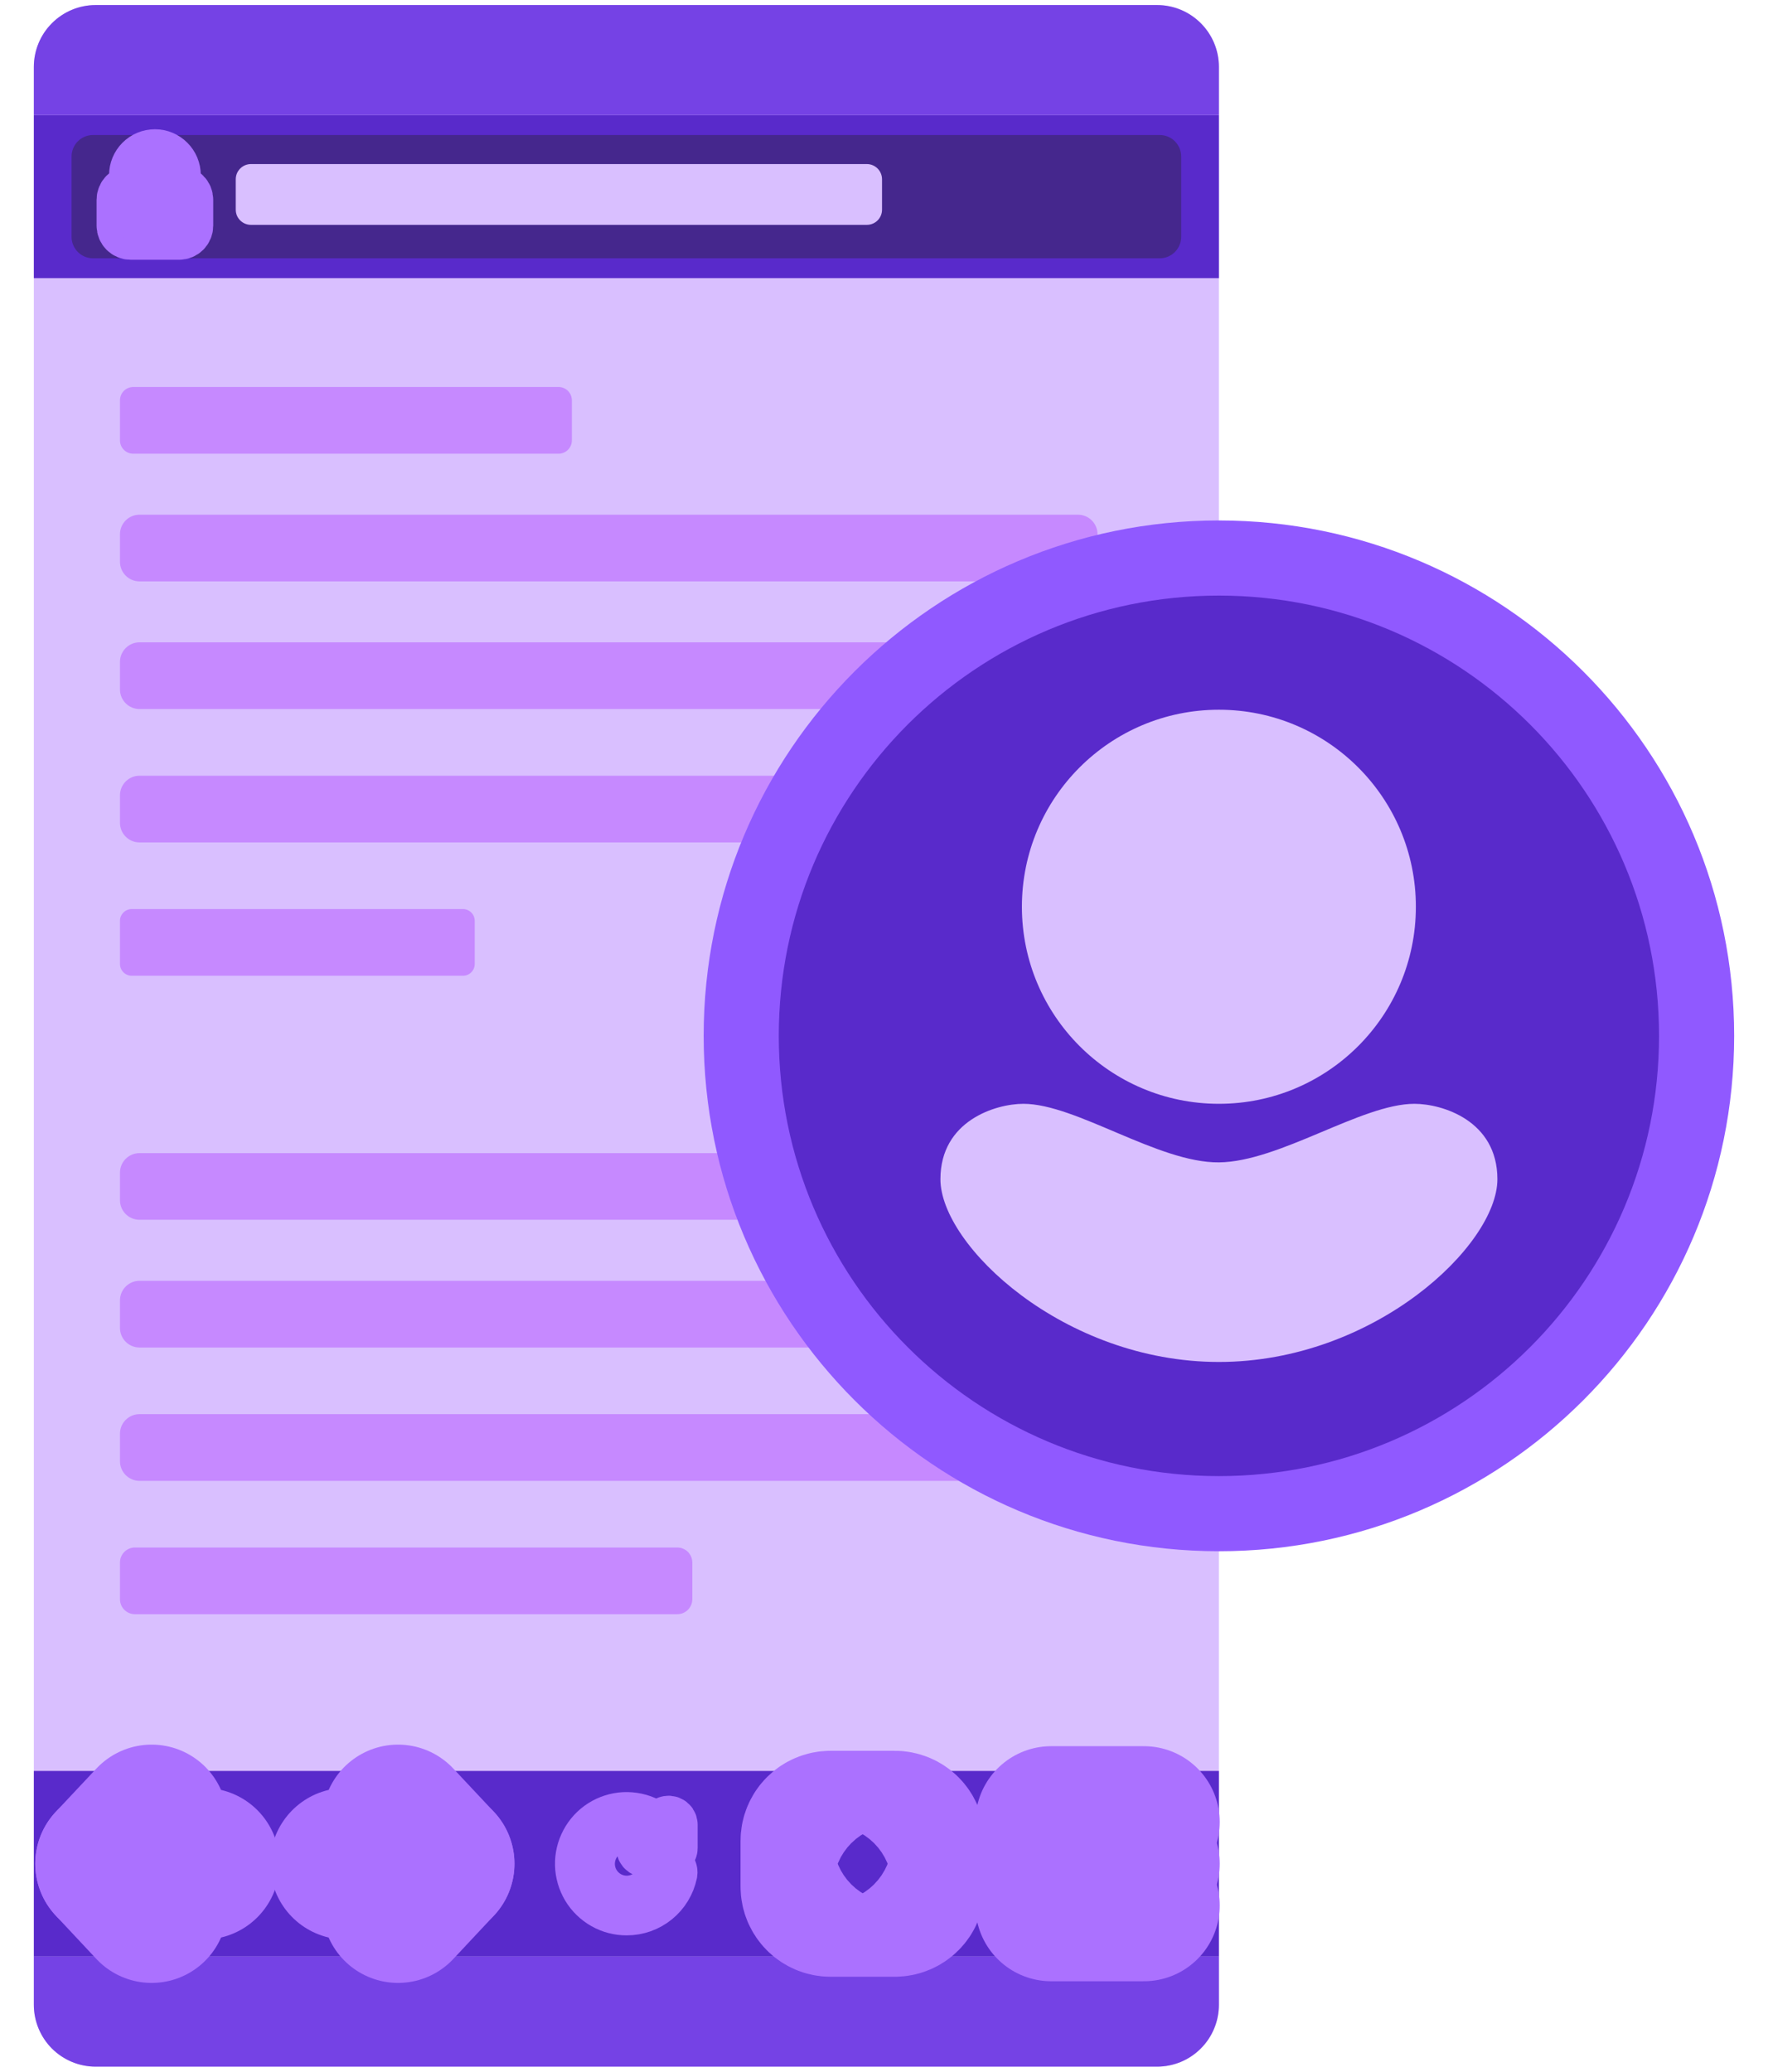 <svg width="35" height="41" viewBox="0 0 35 41" fill="none" xmlns="http://www.w3.org/2000/svg">
<path d="M24.13 39.675L24.13 1.325C24.13 0.649 23.581 0.1 22.905 0.1L1.895 0.1C1.218 0.1 0.67 0.649 0.67 1.325L0.67 39.675C0.67 40.352 1.218 40.9 1.895 40.9H22.905C23.581 40.9 24.13 40.352 24.13 39.675Z" fill="#D9BFFF"/>
<path d="M1.894 0.1H22.906C23.23 0.1 23.542 0.229 23.771 0.459C24.001 0.688 24.13 0.999 24.13 1.324V2.278H0.67V1.324C0.67 0.999 0.799 0.688 1.028 0.459C1.258 0.229 1.569 0.1 1.894 0.1Z" fill="#7542E5"/>
<path d="M24.13 2.28H0.67V5.505H24.13V2.28Z" fill="#592ACB"/>
<path d="M22.958 2.672H1.842C1.607 2.672 1.417 2.862 1.417 3.097V4.687C1.417 4.922 1.607 5.112 1.842 5.112H22.958C23.193 5.112 23.383 4.922 23.383 4.687V3.097C23.383 2.862 23.193 2.672 22.958 2.672Z" fill="#45278D"/>
<path d="M3.546 3.779H2.587C2.49 3.779 2.412 3.857 2.412 3.954V4.467C2.412 4.563 2.49 4.641 2.587 4.641H3.546C3.643 4.641 3.721 4.563 3.721 4.467V3.954C3.721 3.857 3.643 3.779 3.546 3.779Z" fill="#AB71FF" stroke="#AB71FF" stroke-linecap="round" stroke-linejoin="round"/>
<path d="M3.067 3.058C2.958 3.058 2.855 3.101 2.778 3.178C2.702 3.254 2.659 3.358 2.659 3.466V4.045C2.659 4.154 2.702 4.257 2.778 4.334C2.855 4.41 2.958 4.453 3.067 4.453C3.175 4.453 3.279 4.41 3.355 4.334C3.432 4.257 3.475 4.154 3.475 4.045V3.466C3.475 3.358 3.432 3.254 3.355 3.178C3.279 3.101 3.175 3.058 3.067 3.058ZM3.327 4.043C3.329 4.079 3.324 4.115 3.312 4.148C3.3 4.182 3.281 4.213 3.256 4.239C3.232 4.265 3.203 4.285 3.17 4.299C3.137 4.314 3.102 4.321 3.066 4.321C3.031 4.321 2.995 4.314 2.962 4.299C2.93 4.285 2.9 4.265 2.876 4.239C2.851 4.213 2.833 4.182 2.821 4.148C2.808 4.115 2.803 4.079 2.806 4.043V3.466C2.803 3.431 2.808 3.395 2.821 3.361C2.833 3.328 2.851 3.297 2.876 3.271C2.9 3.245 2.93 3.224 2.962 3.21C2.995 3.196 3.031 3.189 3.066 3.189C3.102 3.189 3.137 3.196 3.17 3.21C3.203 3.224 3.232 3.245 3.256 3.271C3.281 3.297 3.3 3.328 3.312 3.361C3.324 3.395 3.329 3.431 3.327 3.466V4.043Z" fill="#AB71FF" stroke="#AB71FF" stroke-linecap="round" stroke-linejoin="round"/>
<path d="M17.16 3.247H4.968C4.802 3.247 4.667 3.382 4.667 3.548V4.15C4.667 4.316 4.802 4.45 4.968 4.45H17.16C17.327 4.45 17.461 4.316 17.461 4.15V3.548C17.461 3.382 17.327 3.247 17.16 3.247Z" fill="#D9BFFF"/>
<path d="M22.906 40.9H1.894C1.569 40.9 1.258 40.771 1.028 40.542C0.799 40.312 0.67 40.001 0.67 39.676V38.72H24.13V39.674C24.13 39.835 24.099 39.994 24.037 40.143C23.976 40.292 23.886 40.427 23.772 40.541C23.658 40.655 23.523 40.745 23.375 40.807C23.226 40.868 23.067 40.9 22.906 40.9Z" fill="#7542E5"/>
<path d="M24.13 35.048H0.67V38.72H24.13V35.048Z" fill="#592ACB"/>
<path d="M3.002 36.027L2.198 36.884H4.034" stroke="#AB71FF" stroke-width="3" stroke-linecap="round" stroke-linejoin="round"/>
<path d="M2.198 36.884L3.002 37.743" stroke="#AB71FF" stroke-width="3" stroke-linecap="round" stroke-linejoin="round"/>
<path d="M7.88 36.027L8.684 36.884H6.848" stroke="#AB71FF" stroke-width="3" stroke-linecap="round" stroke-linejoin="round"/>
<path d="M8.684 36.884L7.88 37.743" stroke="#AB71FF" stroke-width="3" stroke-linecap="round" stroke-linejoin="round"/>
<path d="M17.712 36.149H16.443C16.287 36.149 16.16 36.276 16.16 36.432V37.337C16.16 37.494 16.287 37.621 16.443 37.621H17.712C17.869 37.621 17.996 37.494 17.996 37.337V36.432C17.996 36.276 17.869 36.149 17.712 36.149Z" stroke="#AB71FF" stroke-width="3" stroke-linecap="round" stroke-linejoin="round"/>
<path d="M22.646 36.058H20.81" stroke="#AB71FF" stroke-width="3" stroke-linecap="round" stroke-linejoin="round"/>
<path d="M22.646 37.71H20.81" stroke="#AB71FF" stroke-width="3" stroke-linecap="round" stroke-linejoin="round"/>
<path d="M22.646 36.884H20.81" stroke="#AB71FF" stroke-width="3" stroke-linecap="round" stroke-linejoin="round"/>
<path d="M12.407 37.802C12.248 37.803 12.092 37.762 11.954 37.684C11.816 37.606 11.7 37.494 11.618 37.358C11.537 37.222 11.491 37.067 11.487 36.908C11.483 36.75 11.52 36.593 11.595 36.453C11.669 36.313 11.779 36.194 11.913 36.109C12.047 36.024 12.201 35.975 12.359 35.967C12.518 35.96 12.675 35.993 12.817 36.064C12.959 36.136 13.08 36.242 13.168 36.374C13.176 36.384 13.182 36.396 13.185 36.408C13.188 36.42 13.189 36.433 13.187 36.446C13.185 36.458 13.18 36.47 13.174 36.481C13.167 36.491 13.158 36.5 13.147 36.508C13.137 36.515 13.125 36.519 13.113 36.522C13.1 36.524 13.087 36.523 13.075 36.521C13.063 36.518 13.051 36.512 13.041 36.505C13.031 36.497 13.022 36.487 13.016 36.476C12.921 36.336 12.781 36.232 12.618 36.183C12.456 36.134 12.282 36.143 12.125 36.208C11.969 36.273 11.839 36.391 11.759 36.54C11.679 36.69 11.654 36.862 11.686 37.029C11.719 37.195 11.809 37.345 11.94 37.453C12.07 37.561 12.235 37.62 12.404 37.621C12.574 37.621 12.738 37.563 12.87 37.456C13.002 37.35 13.092 37.2 13.126 37.034C13.131 37.011 13.146 36.99 13.166 36.977C13.186 36.963 13.211 36.958 13.234 36.963C13.246 36.965 13.258 36.97 13.268 36.977C13.278 36.984 13.286 36.992 13.293 37.002C13.3 37.013 13.304 37.024 13.306 37.036C13.309 37.048 13.308 37.06 13.306 37.072C13.263 37.278 13.15 37.464 12.986 37.597C12.822 37.73 12.618 37.802 12.407 37.802Z" fill="#AB71FF" stroke="#AB71FF" stroke-linecap="round" stroke-linejoin="round"/>
<path d="M12.774 36.65H13.236C13.256 36.65 13.275 36.642 13.289 36.627C13.303 36.613 13.311 36.594 13.311 36.574V36.113C13.311 36.099 13.307 36.084 13.299 36.072C13.29 36.059 13.279 36.05 13.265 36.044C13.251 36.038 13.236 36.037 13.222 36.04C13.207 36.042 13.194 36.05 13.184 36.06L12.721 36.522C12.711 36.533 12.704 36.546 12.701 36.561C12.698 36.575 12.699 36.59 12.705 36.604C12.711 36.618 12.72 36.629 12.733 36.638C12.745 36.646 12.76 36.65 12.774 36.65Z" fill="#AB71FF" stroke="#AB71FF" stroke-linecap="round" stroke-linejoin="round"/>
<path d="M11.058 7.659H2.638C2.492 7.659 2.375 7.777 2.375 7.923V8.716C2.375 8.861 2.492 8.979 2.638 8.979H11.058C11.203 8.979 11.321 8.861 11.321 8.716V7.923C11.321 7.777 11.203 7.659 11.058 7.659Z" fill="#C689FF"/>
<path d="M21.339 10.186H2.762C2.548 10.186 2.375 10.359 2.375 10.573V11.118C2.375 11.332 2.548 11.506 2.762 11.506H21.339C21.553 11.506 21.727 11.332 21.727 11.118V10.573C21.727 10.359 21.553 10.186 21.339 10.186Z" fill="#C689FF"/>
<path d="M21.339 12.712H2.762C2.548 12.712 2.375 12.886 2.375 13.1V13.645C2.375 13.859 2.548 14.032 2.762 14.032H21.339C21.553 14.032 21.727 13.859 21.727 13.645V13.1C21.727 12.886 21.553 12.712 21.339 12.712Z" fill="#C689FF"/>
<path d="M21.339 15.352H2.762C2.548 15.352 2.375 15.526 2.375 15.74V16.284C2.375 16.498 2.548 16.672 2.762 16.672H21.339C21.553 16.672 21.727 16.498 21.727 16.284V15.74C21.727 15.526 21.553 15.352 21.339 15.352Z" fill="#C689FF"/>
<path d="M9.165 17.991H2.608C2.479 17.991 2.375 18.096 2.375 18.224V19.077C2.375 19.206 2.479 19.311 2.608 19.311H9.165C9.294 19.311 9.398 19.206 9.398 19.077V18.224C9.398 18.096 9.294 17.991 9.165 17.991Z" fill="#C689FF"/>
<path d="M21.339 22.821H2.762C2.548 22.821 2.375 22.994 2.375 23.208V23.753C2.375 23.967 2.548 24.14 2.762 24.14H21.339C21.553 24.14 21.727 23.967 21.727 23.753V23.208C21.727 22.994 21.553 22.821 21.339 22.821Z" fill="#C689FF"/>
<path d="M21.339 25.348H2.762C2.548 25.348 2.375 25.522 2.375 25.736V26.28C2.375 26.494 2.548 26.668 2.762 26.668H21.339C21.553 26.668 21.727 26.494 21.727 26.28V25.736C21.727 25.522 21.553 25.348 21.339 25.348Z" fill="#C689FF"/>
<path d="M21.339 27.987H2.762C2.548 27.987 2.375 28.16 2.375 28.374V28.919C2.375 29.133 2.548 29.307 2.762 29.307H21.339C21.553 29.307 21.727 29.133 21.727 28.919V28.374C21.727 28.16 21.553 27.987 21.339 27.987Z" fill="#C689FF"/>
<path d="M13.408 30.626H2.671C2.507 30.626 2.375 30.759 2.375 30.923V31.649C2.375 31.813 2.507 31.946 2.671 31.946H13.408C13.572 31.946 13.705 31.813 13.705 31.649V30.923C13.705 30.759 13.572 30.626 13.408 30.626Z" fill="#C689FF"/>
<path d="M24.13 30.7C29.763 30.7 34.33 26.133 34.33 20.5C34.33 14.867 29.763 10.3 24.13 10.3C18.496 10.3 13.93 14.867 13.93 20.5C13.93 26.133 18.496 30.7 24.13 30.7Z" fill="#9059FF"/>
<path d="M24.13 29.213C28.942 29.213 32.843 25.312 32.843 20.5C32.843 15.688 28.942 11.787 24.13 11.787C19.318 11.787 15.417 15.688 15.417 20.5C15.417 25.312 19.318 29.213 24.13 29.213Z" fill="#592ACB"/>
<path d="M24.13 21.845C26.284 21.845 28.029 20.099 28.029 17.945C28.029 15.791 26.284 14.046 24.13 14.046C21.976 14.046 20.23 15.791 20.23 17.945C20.23 20.099 21.976 21.845 24.13 21.845Z" fill="#D9BFFF"/>
<path d="M28 21.845C26.955 21.845 25.329 22.993 24.13 23.004C22.93 23.015 21.301 21.845 20.26 21.845C19.711 21.845 18.617 22.179 18.617 23.337C18.617 24.646 21.056 26.954 24.13 26.954C27.203 26.954 29.643 24.646 29.643 23.337C29.643 22.175 28.548 21.845 28 21.845Z" fill="#D9BFFF"/>
</svg>
